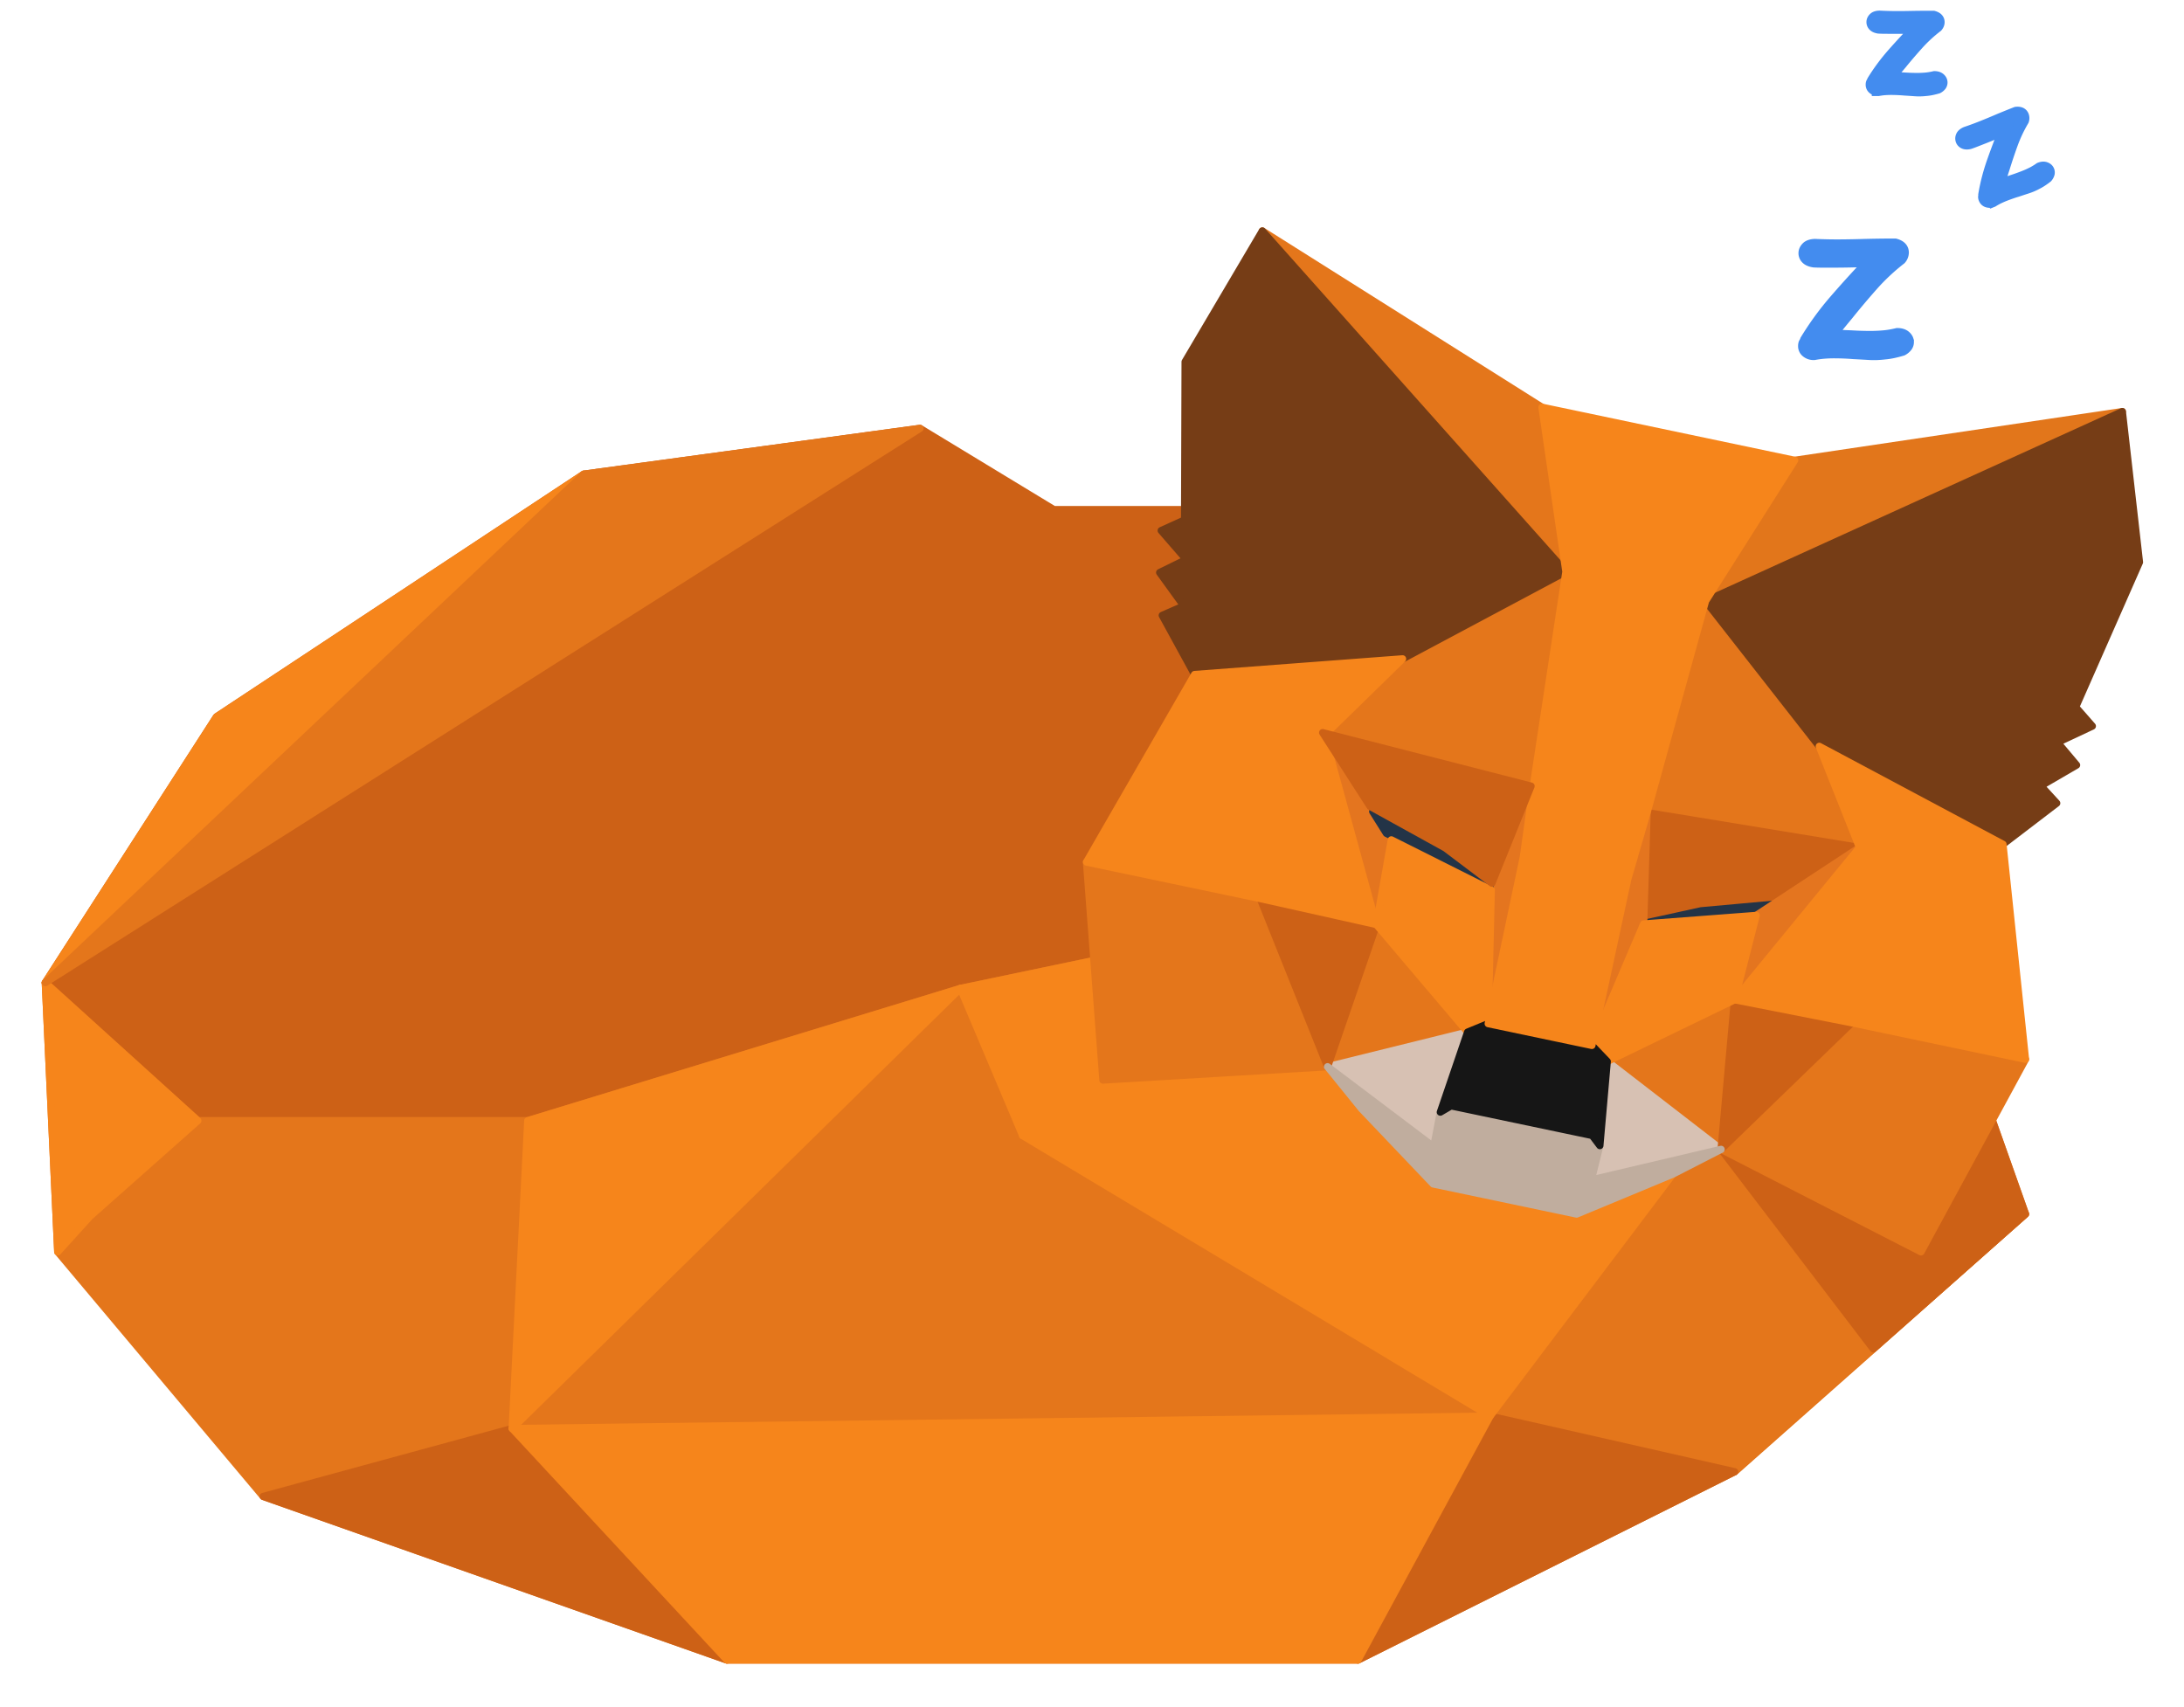 <svg xmlns="http://www.w3.org/2000/svg" width="151" height="118" viewBox="0 0 151 118">
    <defs>
        <filter id="a" width="106.9%" height="109.9%" x="-3.4%" y="-3%" filterUnits="objectBoundingBox">
            <feOffset dy="2" in="SourceAlpha" result="shadowOffsetOuter1"/>
            <feGaussianBlur in="shadowOffsetOuter1" result="shadowBlurOuter1" stdDeviation="1"/>
            <feColorMatrix in="shadowBlurOuter1" result="shadowMatrixOuter1" values="0 0 0 0 0 0 0 0 0 0 0 0 0 0 0 0 0 0 0.302 0"/>
            <feMerge>
                <feMergeNode in="shadowMatrixOuter1"/>
                <feMergeNode in="SourceGraphic"/>
            </feMerge>
        </filter>
    </defs>
    <g fill="none" fill-rule="evenodd">
        <g filter="url(#a)" transform="translate(3 13.968)">
            <path fill="#CD6116" d="M37.363 16.816L11.97 33.592.132 51.972l10.545 9.543H33.49l37.446-8.706 13.341-20.164-1.23-13.379H69.86l-9.254-5.616z"/>
            <path stroke="#CD6116" stroke-linecap="round" stroke-linejoin="round" stroke-width=".5" d="M70.936 52.81l13.341-20.165-1.23-13.379H69.86l-9.254-5.615-23.243 3.165L11.97 33.591.132 51.971l10.545 9.544H33.49z"/>
            <path fill="#E4761B" d="M.993 70.585l14.204 16.91 32.066 11.31H90.89l26.042-13.018 20.11-17.815H84.13l-20.728-15.6-29.914 9.143H10.677L.132 51.972z"/>
            <path stroke="#E4761B" stroke-linecap="round" stroke-linejoin="round" stroke-width=".5" d="M.132 51.972l.861 18.613 14.204 16.91 32.066 11.31H90.89l26.042-13.018 20.11-17.815h-52.91l-20.728-15.6-29.915 9.143H10.678L.132 51.972"/>
            <path fill="#E4761B" d="M137.042 67.972l-3.05-8.615-50.946-11.094-19.643 4.109 4.305 10.179 9.471 4.455 15.104 9.604 7.74 5.335 16.91 3.842z"/>
            <path stroke="#E4761B" stroke-linecap="round" stroke-linejoin="round" stroke-width=".5" d="M137.042 67.972l-3.05-8.615-50.946-11.094-19.643 4.109 4.305 10.179 9.471 4.455 15.104 9.604 7.74 5.335 16.91 3.842z"/>
            <path fill="#CD6116" d="M90.89 98.806l26.042-13.019-16.908-3.842z"/>
            <path stroke="#CD6116" stroke-linecap="round" stroke-linejoin="round" stroke-width=".5" d="M90.89 98.806l9.134-16.86 16.908 3.841z"/>
            <path fill="#CD6116" d="M15.197 87.494l32.066 11.311L32.413 82.8z"/>
            <path stroke="#CD6116" stroke-linecap="round" stroke-linejoin="round" stroke-width=".5" d="M47.263 98.806l-14.85-16.007-17.216 4.696z"/>
            <path fill="#F6851B" d="M32.414 82.8l14.849 16.005H90.89l9.133-16.86z"/>
            <path stroke="#F6851B" stroke-linecap="round" stroke-linejoin="round" stroke-width=".5" d="M32.414 82.8l67.61-.855-9.134 16.86H47.263z"/>
            <path fill="#F6851B" d="M100.024 81.945l20.489-27.14-13.489-7.165-39.316 14.91z"/>
            <path stroke="#F6851B" stroke-linecap="round" stroke-linejoin="round" stroke-width=".5" d="M100.024 81.945l20.489-27.14-13.489-7.165-39.316 14.91z"/>
            <path fill="#F6851B" d="M67.708 62.55l-4.305-10.178 19.643-4.109 5.16 6.253z"/>
            <path stroke="#F6851B" stroke-linecap="round" stroke-linejoin="round" stroke-width=".5" d="M67.708 62.55l-4.305-10.178 19.643-4.109 5.16 6.253z"/>
            <path fill="#F6851B" d="M32.414 82.8l30.99-30.428-29.915 9.143z"/>
            <path stroke="#F6851B" stroke-linecap="round" stroke-linejoin="round" stroke-width=".5" d="M32.414 82.8l30.99-30.428-29.915 9.143z"/>
            <path fill="#F6851B" d="M.993 70.585l2.218-2.446 7.466-6.624L.132 51.972z"/>
            <path stroke="#F6851B" stroke-linecap="round" stroke-linejoin="round" stroke-width=".5" d="M3.212 68.138l7.466-6.623L.132 51.972l.861 18.613z"/>
            <path fill="#F6851B" d="M11.969 33.591L.132 51.971l37.231-35.155z"/>
            <path stroke="#F6851B" stroke-linecap="round" stroke-linejoin="round" stroke-width=".5" d="M11.969 33.591L.132 51.971l37.231-35.155z"/>
            <path fill="#E4761B" d="M37.363 16.816L.133 51.972 60.605 13.65z"/>
            <path stroke="#E4761B" stroke-linecap="round" stroke-linejoin="round" stroke-width=".5" d="M.132 51.972L60.606 13.65l-23.243 3.166z"/>
            <path fill="#CD6116" d="M137.042 67.972l-3.05-8.615-17.997 4.141 10.523 13.797z"/>
            <path stroke="#CD6116" stroke-linecap="round" stroke-linejoin="round" stroke-width=".5" d="M137.042 67.972l-3.05-8.615-17.997 4.141 10.523 13.797z"/>
            <path fill="#E2761B" d="M143.737 12.488l-29.833 13.557 7.179-10.187z"/>
            <path stroke="#E2761B" stroke-linecap="round" stroke-linejoin="round" stroke-width=".5" d="M143.737 12.488l-29.833 13.557 7.179-10.187z"/>
            <path fill="#E4761B" d="M84.277.001l21.46 24.516-2.127-12.329z"/>
            <path stroke="#E4761B" stroke-linecap="round" stroke-linejoin="round" stroke-width=".5" d="M84.277.001l21.46 24.516-2.127-12.329z"/>
            <path fill="#E4761B" d="M125.08 54.516l-9.085 8.982 13.822 7.087 7.225-13.315z"/>
            <path stroke="#E4761B" stroke-linecap="round" stroke-linejoin="round" stroke-width=".5" d="M125.08 54.516l-9.085 8.982 13.822 7.087 7.225-13.315z"/>
            <path fill="#E4761B" d="M72.12 43.636l1.136 15.071 15.533-.922-4.609-11.858z"/>
            <path stroke="#E4761B" stroke-linecap="round" stroke-linejoin="round" stroke-width=".5" d="M72.12 43.636l1.136 15.071 15.533-.922-4.609-11.858z"/>
            <path fill="#E4761B" d="M93.972 29.584l-5.4 5.276 14.411 3.697 2.824-15.634z"/>
            <path stroke="#E4761B" stroke-linecap="round" stroke-linejoin="round" stroke-width=".5" d="M93.972 29.584l-5.4 5.276 14.411 3.697 2.824-15.634z"/>
            <path fill="#E4761B" d="M122.783 35.634l-8.182-11.08-3.723 15.661 14.685 2.413z"/>
            <path stroke="#E4761B" stroke-linecap="round" stroke-linejoin="round" stroke-width=".5" d="M122.783 35.634l-8.182-11.08-3.723 15.661 14.685 2.413z"/>
            <path fill="#E4761B" d="M88.789 57.785l9.68-2.393-6.31-7.44z"/>
            <path stroke="#E4761B" stroke-linecap="round" stroke-linejoin="round" stroke-width=".5" d="M88.789 57.785l9.68-2.393-6.31-7.44z"/>
            <path fill="#E4761B" d="M108.124 57.42l7.87 6.078.938-10.344z"/>
            <path stroke="#E4761B" stroke-linecap="round" stroke-linejoin="round" stroke-width=".5" d="M108.124 57.42l7.87 6.078.938-10.344z"/>
            <path fill="#D7C1B3" d="M115.995 63.498l-7.87-6.079-.514 5.82-.587 2.372z"/>
            <path stroke="#D7C1B3" stroke-linecap="round" stroke-linejoin="round" stroke-width=".5" d="M115.995 63.498l-7.87-6.079-.514 5.82-.587 2.372z"/>
            <path fill="#D7C1B3" d="M88.789 57.785l7.337 5.537.458-2.398 1.885-5.532z"/>
            <path stroke="#D7C1B3" stroke-linecap="round" stroke-linejoin="round" stroke-width=".5" d="M88.789 57.785l7.337 5.537.458-2.398 1.885-5.532z"/>
            <path fill="#233447" d="M110.649 47.64l4.122-1.082 5.4-.322-1.487.994z"/>
            <path stroke="#233447" stroke-linecap="round" stroke-linejoin="round" stroke-width=".5" d="M110.649 47.64l4.122-1.082 5.4-.322-1.487.994z"/>
            <path fill="#CD6116" d="M88.789 57.785l3.494-10.156-8.152-1.47z"/>
            <path stroke="#CD6116" stroke-linecap="round" stroke-linejoin="round" stroke-width=".5" d="M88.789 57.785l3.494-10.156-8.152-1.47z"/>
            <path fill="#CD6116" d="M116.952 52.81l-.957 10.688 9.036-8.75z"/>
            <path stroke="#CD6116" stroke-linecap="round" stroke-linejoin="round" stroke-width=".5" d="M116.952 52.81l-.957 10.688 9.036-8.75z"/>
            <path fill="#CD6116" d="M125.563 42.628l-14.685-2.413-.22 7.146 3.88-.852 5.942-.539z"/>
            <path stroke="#CD6116" stroke-linecap="round" stroke-linejoin="round" stroke-width=".5" d="M125.563 42.628l-14.685-2.413-.22 7.146 3.88-.852 5.942-.539z"/>
            <path fill="#E4751F" d="M88.572 34.86l3.588 13.092 1.048-5.923z"/>
            <path stroke="#E4751F" stroke-linecap="round" stroke-linejoin="round" stroke-width=".5" d="M88.572 34.86l3.588 13.092 1.048-5.923z"/>
            <path fill="#E4751F" d="M118.42 47.324l-1.488 5.83 8.631-10.526z"/>
            <path stroke="#E4751F" stroke-linecap="round" stroke-linejoin="round" stroke-width=".5" d="M118.42 47.324l-1.488 5.83 8.631-10.526z"/>
            <path fill="#E4751F" d="M102.983 38.557l-2.93 7.136-.161 9.113 2.85-11.445z"/>
            <path stroke="#E4751F" stroke-linecap="round" stroke-linejoin="round" stroke-width=".5" d="M102.983 38.557l-2.93 7.136-.161 9.113 2.85-11.445z"/>
            <path fill="#E4751F" d="M110.878 40.215l-1.66 4.48-2.156 11.617 3.578-8.396z"/>
            <path stroke="#E4751F" stroke-linecap="round" stroke-linejoin="round" stroke-width=".5" d="M110.878 40.215l-1.66 4.48-2.156 11.617 3.578-8.396z"/>
            <path fill="#233447" d="M92.855 41.65l-.948-1.509 4.798 2.478 3.319 2.656z"/>
            <path stroke="#233447" stroke-linecap="round" stroke-linejoin="round" stroke-width=".5" d="M92.855 41.65l-.948-1.509 4.798 2.478 3.319 2.656z"/>
            <path fill="#F6851B" d="M110.64 47.916l-3.578 8.395 1.062 1.109 8.808-4.266 1.489-5.83z"/>
            <path stroke="#F6851B" stroke-linecap="round" stroke-linejoin="round" stroke-width=".5" d="M110.64 47.916l-3.578 8.395 1.062 1.109 8.808-4.266 1.489-5.83z"/>
            <path fill="#F6851B" d="M93.195 42.1l-1.035 5.852 6.309 7.44 1.423-.586.212-9.24z"/>
            <path stroke="#F6851B" stroke-linecap="round" stroke-linejoin="round" stroke-width=".5" d="M93.195 42.1l-1.035 5.852 6.309 7.44 1.423-.586.212-9.24z"/>
            <path fill="#C0AD9E" d="M107.024 65.61l.587-2.37-.526-.701-9.759-2.05-.742.435-.458 2.398-7.337-5.537 2.354 2.908 4.949 5.197 9.914 2.082 6.648-2.761 3.34-1.713z"/>
            <path stroke="#C0AD9E" stroke-linecap="round" stroke-linejoin="round" stroke-width=".5" d="M107.024 65.61l.587-2.37-.526-.701-9.759-2.05-.742.435-.458 2.398-7.337-5.537 2.354 2.908 4.949 5.197 9.914 2.082 6.648-2.761 3.34-1.713z"/>
            <path fill="#161616" d="M108.124 57.42l-1.062-1.109-7.17-1.505-1.423.586-1.885 5.532.742-.434 9.759 2.049.527.7z"/>
            <path stroke="#161616" stroke-linecap="round" stroke-linejoin="round" stroke-width=".5" d="M108.124 57.42l-1.062-1.109-7.17-1.505-1.423.586-1.885 5.532.742-.434 9.759 2.049.527.7z"/>
            <path fill="#763D16" d="M140.51 32.92l4.411-10.018-1.184-10.414-28.816 13.1 7.862 10.046 12.7 6.77 3.717-2.84-1.097-1.196 2.47-1.439-1.315-1.564 2.405-1.13z"/>
            <path stroke="#763D16" stroke-linecap="round" stroke-linejoin="round" stroke-width=".5" d="M140.51 32.92l4.411-10.018-1.184-10.414-28.816 13.1 7.862 10.046 12.7 6.77 3.717-2.84-1.097-1.196 2.47-1.439-1.315-1.564 2.405-1.13z"/>
            <path fill="#763D16" d="M78.938 9.046l-.036 10.936-1.617.733 1.736 2-1.842.901 1.671 2.31-1.492.652 2.237 4.09 14.377-1.084 11.294-6.024L84.277.001z"/>
            <path stroke="#763D16" stroke-linecap="round" stroke-linejoin="round" stroke-width=".5" d="M78.938 9.046l-.036 10.936-1.617.733 1.736 2-1.842.901 1.671 2.31-1.492.652 2.237 4.09 14.377-1.084 11.294-6.024L84.277.001z"/>
            <path fill="#F6851B" d="M135.483 42.405l-12.7-6.771 2.78 6.994-8.63 10.526 8.098 1.593 12.01 2.522z"/>
            <path stroke="#F6851B" stroke-linecap="round" stroke-linejoin="round" stroke-width=".5" d="M135.483 42.405l-12.7-6.771 2.78 6.994-8.63 10.526 8.098 1.593 12.01 2.522z"/>
            <path fill="#F6851B" d="M93.972 29.584l-14.377 1.084-7.475 12.968 12.011 2.522 8.029 1.793-3.588-13.091z"/>
            <path stroke="#F6851B" stroke-linecap="round" stroke-linejoin="round" stroke-width=".5" d="M93.972 29.584l-14.377 1.084-7.475 12.968 12.011 2.522 8.029 1.793-3.588-13.091z"/>
            <path fill="#F6851B" d="M110.878 40.215l4.043-14.627 6.162-9.73-17.473-3.67 1.656 11.372-2.283 14.997-.661 4.743-2.43 11.506 7.17 1.506 2.482-11.496z"/>
            <path stroke="#F6851B" stroke-linecap="round" stroke-linejoin="round" stroke-width=".5" d="M110.878 40.215l4.043-14.627 6.162-9.73-17.473-3.67 1.656 11.372-2.283 14.997-.661 4.743-2.43 11.506 7.17 1.506 2.482-11.496z"/>
            <path fill="#CD6116" d="M91.726 39.785l5.212 2.88 3.211 2.427 2.707-6.709-14.41-3.697z"/>
            <path stroke="#CD6116" stroke-linecap="round" stroke-linejoin="round" stroke-width=".5" d="M91.726 39.785l5.212 2.88 3.211 2.427 2.707-6.709-14.41-3.697z"/>
        </g>
        <path fill="#438CEF" d="M125.35 24.494a.743.743 0 0 1-.443-.167.497.497 0 0 1-.189-.406c0-.098.018-.174.054-.227a.615.615 0 0 0 .08-.174 20.403 20.403 0 0 1 2.065-2.82 76.16 76.16 0 0 1 2.4-2.635c-.152 0-.293.003-.422.007-.13.005-.268.007-.41.007a59.1 59.1 0 0 1-1.924.027h-.572c-.193 0-.383-.005-.571-.014-.234-.035-.404-.107-.511-.213a.51.51 0 0 1-.162-.374c0-.142.058-.273.175-.393.116-.12.305-.185.565-.194.61.027 1.201.038 1.775.034a73.938 73.938 0 0 0 1.722-.034 82.364 82.364 0 0 1 2.044-.026c.368.098.551.289.551.573a.69.69 0 0 1-.174.44 14.439 14.439 0 0 0-1.944 1.821c-.587.663-1.159 1.34-1.715 2.034-.26.311-.477.576-.652.793a14.39 14.39 0 0 0-.49.647h.147c.206 0 .417.005.632.014l.632.026c.43.027.865.04 1.305.04.305 0 .608-.013.908-.04.3-.026.616-.08.948-.16.242 0 .428.058.558.174.13.116.195.249.195.4a.501.501 0 0 1-.087.28.935.935 0 0 1-.317.267 7.88 7.88 0 0 1-.618.16 4.929 4.929 0 0 1-.619.093 5.94 5.94 0 0 1-1.082.034 88.201 88.201 0 0 0-1.056-.06 17.123 17.123 0 0 0-1.345-.054 8.6 8.6 0 0 0-.68.027c-.228.018-.459.049-.692.093h-.08z"/>
        <path stroke="#438CEF" stroke-width=".8" d="M125.35 24.494a.743.743 0 0 1-.443-.167.497.497 0 0 1-.189-.406c0-.098.018-.174.054-.227a.615.615 0 0 0 .08-.174 20.403 20.403 0 0 1 2.065-2.82 76.16 76.16 0 0 1 2.4-2.635c-.152 0-.293.003-.422.007-.13.005-.268.007-.41.007a59.1 59.1 0 0 1-1.924.027h-.572c-.193 0-.383-.005-.571-.014-.234-.035-.404-.107-.511-.213a.51.51 0 0 1-.162-.374c0-.142.058-.273.175-.393.116-.12.305-.185.565-.194.61.027 1.201.038 1.775.034a73.938 73.938 0 0 0 1.722-.034 82.364 82.364 0 0 1 2.044-.026c.368.098.551.289.551.573a.69.69 0 0 1-.174.44 14.439 14.439 0 0 0-1.944 1.821c-.587.663-1.159 1.34-1.715 2.034-.26.311-.477.576-.652.793a14.39 14.39 0 0 0-.49.647h.147c.206 0 .417.005.632.014l.632.026c.43.027.865.04 1.305.04.305 0 .608-.013.908-.04.3-.026.616-.08.948-.16.242 0 .428.058.558.174.13.116.195.249.195.4a.501.501 0 0 1-.087.28.935.935 0 0 1-.317.267 7.88 7.88 0 0 1-.618.16 4.929 4.929 0 0 1-.619.093 5.94 5.94 0 0 1-1.082.034 88.201 88.201 0 0 0-1.056-.06 17.123 17.123 0 0 0-1.345-.054 8.6 8.6 0 0 0-.68.027c-.228.018-.459.049-.692.093h-.08z"/>
        <path fill="#438CEF" d="M137.73 13.94a.504.504 0 0 1-.32.005.338.338 0 0 1-.219-.209.27.27 0 0 1-.023-.155.408.408 0 0 0 .008-.128c.127-.759.324-1.517.59-2.275.268-.758.55-1.505.85-2.24a8.076 8.076 0 0 0-.264.108c-.081.035-.166.07-.256.105a40.461 40.461 0 0 1-1.2.488l-.358.14a7.93 7.93 0 0 1-.361.132c-.155.035-.28.032-.374-.009a.346.346 0 0 1-.194-.194.373.373 0 0 1 .011-.29c.043-.104.145-.19.306-.26.39-.132.763-.27 1.122-.414.358-.143.715-.291 1.07-.443a52.041 52.041 0 0 1 1.275-.517c.256-.03.419.045.49.224a.467.467 0 0 1 0 .319 9.655 9.655 0 0 0-.765 1.618 35.71 35.71 0 0 0-.568 1.695c-.086.259-.156.478-.212.657-.055.18-.104.355-.146.526l.093-.036c.13-.05.262-.1.4-.147l.403-.138c.276-.089.552-.187.827-.295.191-.074.378-.157.56-.247.181-.09.366-.201.554-.333.152-.06.283-.069.393-.028.11.04.185.108.222.203a.343.343 0 0 1 .015.197.63.63 0 0 1-.132.245c-.113.09-.23.173-.348.252a3.31 3.31 0 0 1-.364.21 4 4 0 0 1-.67.286c-.228.073-.454.147-.678.222a11.61 11.61 0 0 0-.856.296c-.14.055-.28.116-.42.183a4.272 4.272 0 0 0-.41.228l-.05.02z"/>
        <path stroke="#438CEF" stroke-width=".8" d="M137.73 13.94a.504.504 0 0 1-.32.005.338.338 0 0 1-.219-.209.27.27 0 0 1-.023-.155.408.408 0 0 0 .008-.128c.127-.759.324-1.517.59-2.275.268-.758.55-1.505.85-2.24a8.076 8.076 0 0 0-.264.108c-.081.035-.166.07-.256.105a40.461 40.461 0 0 1-1.2.488l-.358.14a7.93 7.93 0 0 1-.361.132c-.155.035-.28.032-.374-.009a.346.346 0 0 1-.194-.194.373.373 0 0 1 .011-.29c.043-.104.145-.19.306-.26.39-.132.763-.27 1.122-.414.358-.143.715-.291 1.07-.443a52.041 52.041 0 0 1 1.275-.517c.256-.03.419.045.49.224a.467.467 0 0 1 0 .319 9.655 9.655 0 0 0-.765 1.618 35.71 35.71 0 0 0-.568 1.695c-.086.259-.156.478-.212.657-.055.18-.104.355-.146.526l.093-.036c.13-.05.262-.1.4-.147l.403-.138c.276-.089.552-.187.827-.295.191-.074.378-.157.56-.247.181-.09.366-.201.554-.333.152-.06.283-.069.393-.028.11.04.185.108.222.203a.343.343 0 0 1 .015.197.63.63 0 0 1-.132.245c-.113.09-.23.173-.348.252a3.31 3.31 0 0 1-.364.21 4 4 0 0 1-.67.286c-.228.073-.454.147-.678.222a11.61 11.61 0 0 0-.856.296c-.14.055-.28.116-.42.183a4.272 4.272 0 0 0-.41.228l-.05.02z"/>
        <path fill="#438CEF" d="M129.814 6.238a.502.502 0 0 1-.299-.115.336.336 0 0 1-.124-.275c0-.066.013-.117.037-.152a.415.415 0 0 0 .056-.117c.404-.656.873-1.286 1.406-1.89a51.139 51.139 0 0 1 1.633-1.761c-.103-.001-.198 0-.286.002-.087.002-.18.003-.276.002a36.44 36.44 0 0 1-1.296.007l-.385-.003a8.066 8.066 0 0 1-.386-.012c-.157-.025-.271-.074-.343-.146a.344.344 0 0 1-.107-.253c.001-.096.041-.184.12-.264.08-.08.207-.123.382-.127.41.02.81.032 1.196.032.387 0 .774-.004 1.16-.013a54.77 54.77 0 0 1 1.378-.007c.248.068.37.198.37.39-.002.101-.042.2-.121.295-.481.368-.92.773-1.32 1.216-.4.444-.789.897-1.167 1.362-.177.208-.325.385-.444.53-.12.147-.23.291-.334.434l.1.001c.138.001.28.005.425.012l.426.022c.29.02.583.032.879.034.205.002.41-.006.612-.022s.416-.05.64-.103c.163.001.288.042.375.12.087.079.13.169.13.27a.343.343 0 0 1-.061.189.634.634 0 0 1-.215.178 5.31 5.31 0 0 1-.418.105 3.26 3.26 0 0 1-.417.06 4.01 4.01 0 0 1-.73.016 62.907 62.907 0 0 0-.711-.047 11.552 11.552 0 0 0-.906-.043 5.975 5.975 0 0 0-.458.014c-.154.011-.31.031-.467.06h-.054z"/>
        <path stroke="#438CEF" stroke-width=".8" d="M129.814 6.238a.502.502 0 0 1-.299-.115.336.336 0 0 1-.124-.275c0-.066.013-.117.037-.152a.415.415 0 0 0 .056-.117c.404-.656.873-1.286 1.406-1.89a51.139 51.139 0 0 1 1.633-1.761c-.103-.001-.198 0-.286.002-.087.002-.18.003-.276.002a36.44 36.44 0 0 1-1.296.007l-.385-.003a8.066 8.066 0 0 1-.386-.012c-.157-.025-.271-.074-.343-.146a.344.344 0 0 1-.107-.253c.001-.096.041-.184.12-.264.08-.08.207-.123.382-.127.41.02.81.032 1.196.032.387 0 .774-.004 1.16-.013a54.77 54.77 0 0 1 1.378-.007c.248.068.37.198.37.39-.002.101-.042.2-.121.295-.481.368-.92.773-1.32 1.216-.4.444-.789.897-1.167 1.362-.177.208-.325.385-.444.53-.12.147-.23.291-.334.434l.1.001c.138.001.28.005.425.012l.426.022c.29.02.583.032.879.034.205.002.41-.006.612-.022s.416-.05.64-.103c.163.001.288.042.375.12.087.079.13.169.13.27a.343.343 0 0 1-.061.189.634.634 0 0 1-.215.178 5.31 5.31 0 0 1-.418.105 3.26 3.26 0 0 1-.417.06 4.01 4.01 0 0 1-.73.016 62.907 62.907 0 0 0-.711-.047 11.552 11.552 0 0 0-.906-.043 5.975 5.975 0 0 0-.458.014c-.154.011-.31.031-.467.06h-.054z"/>
    </g>
</svg>
